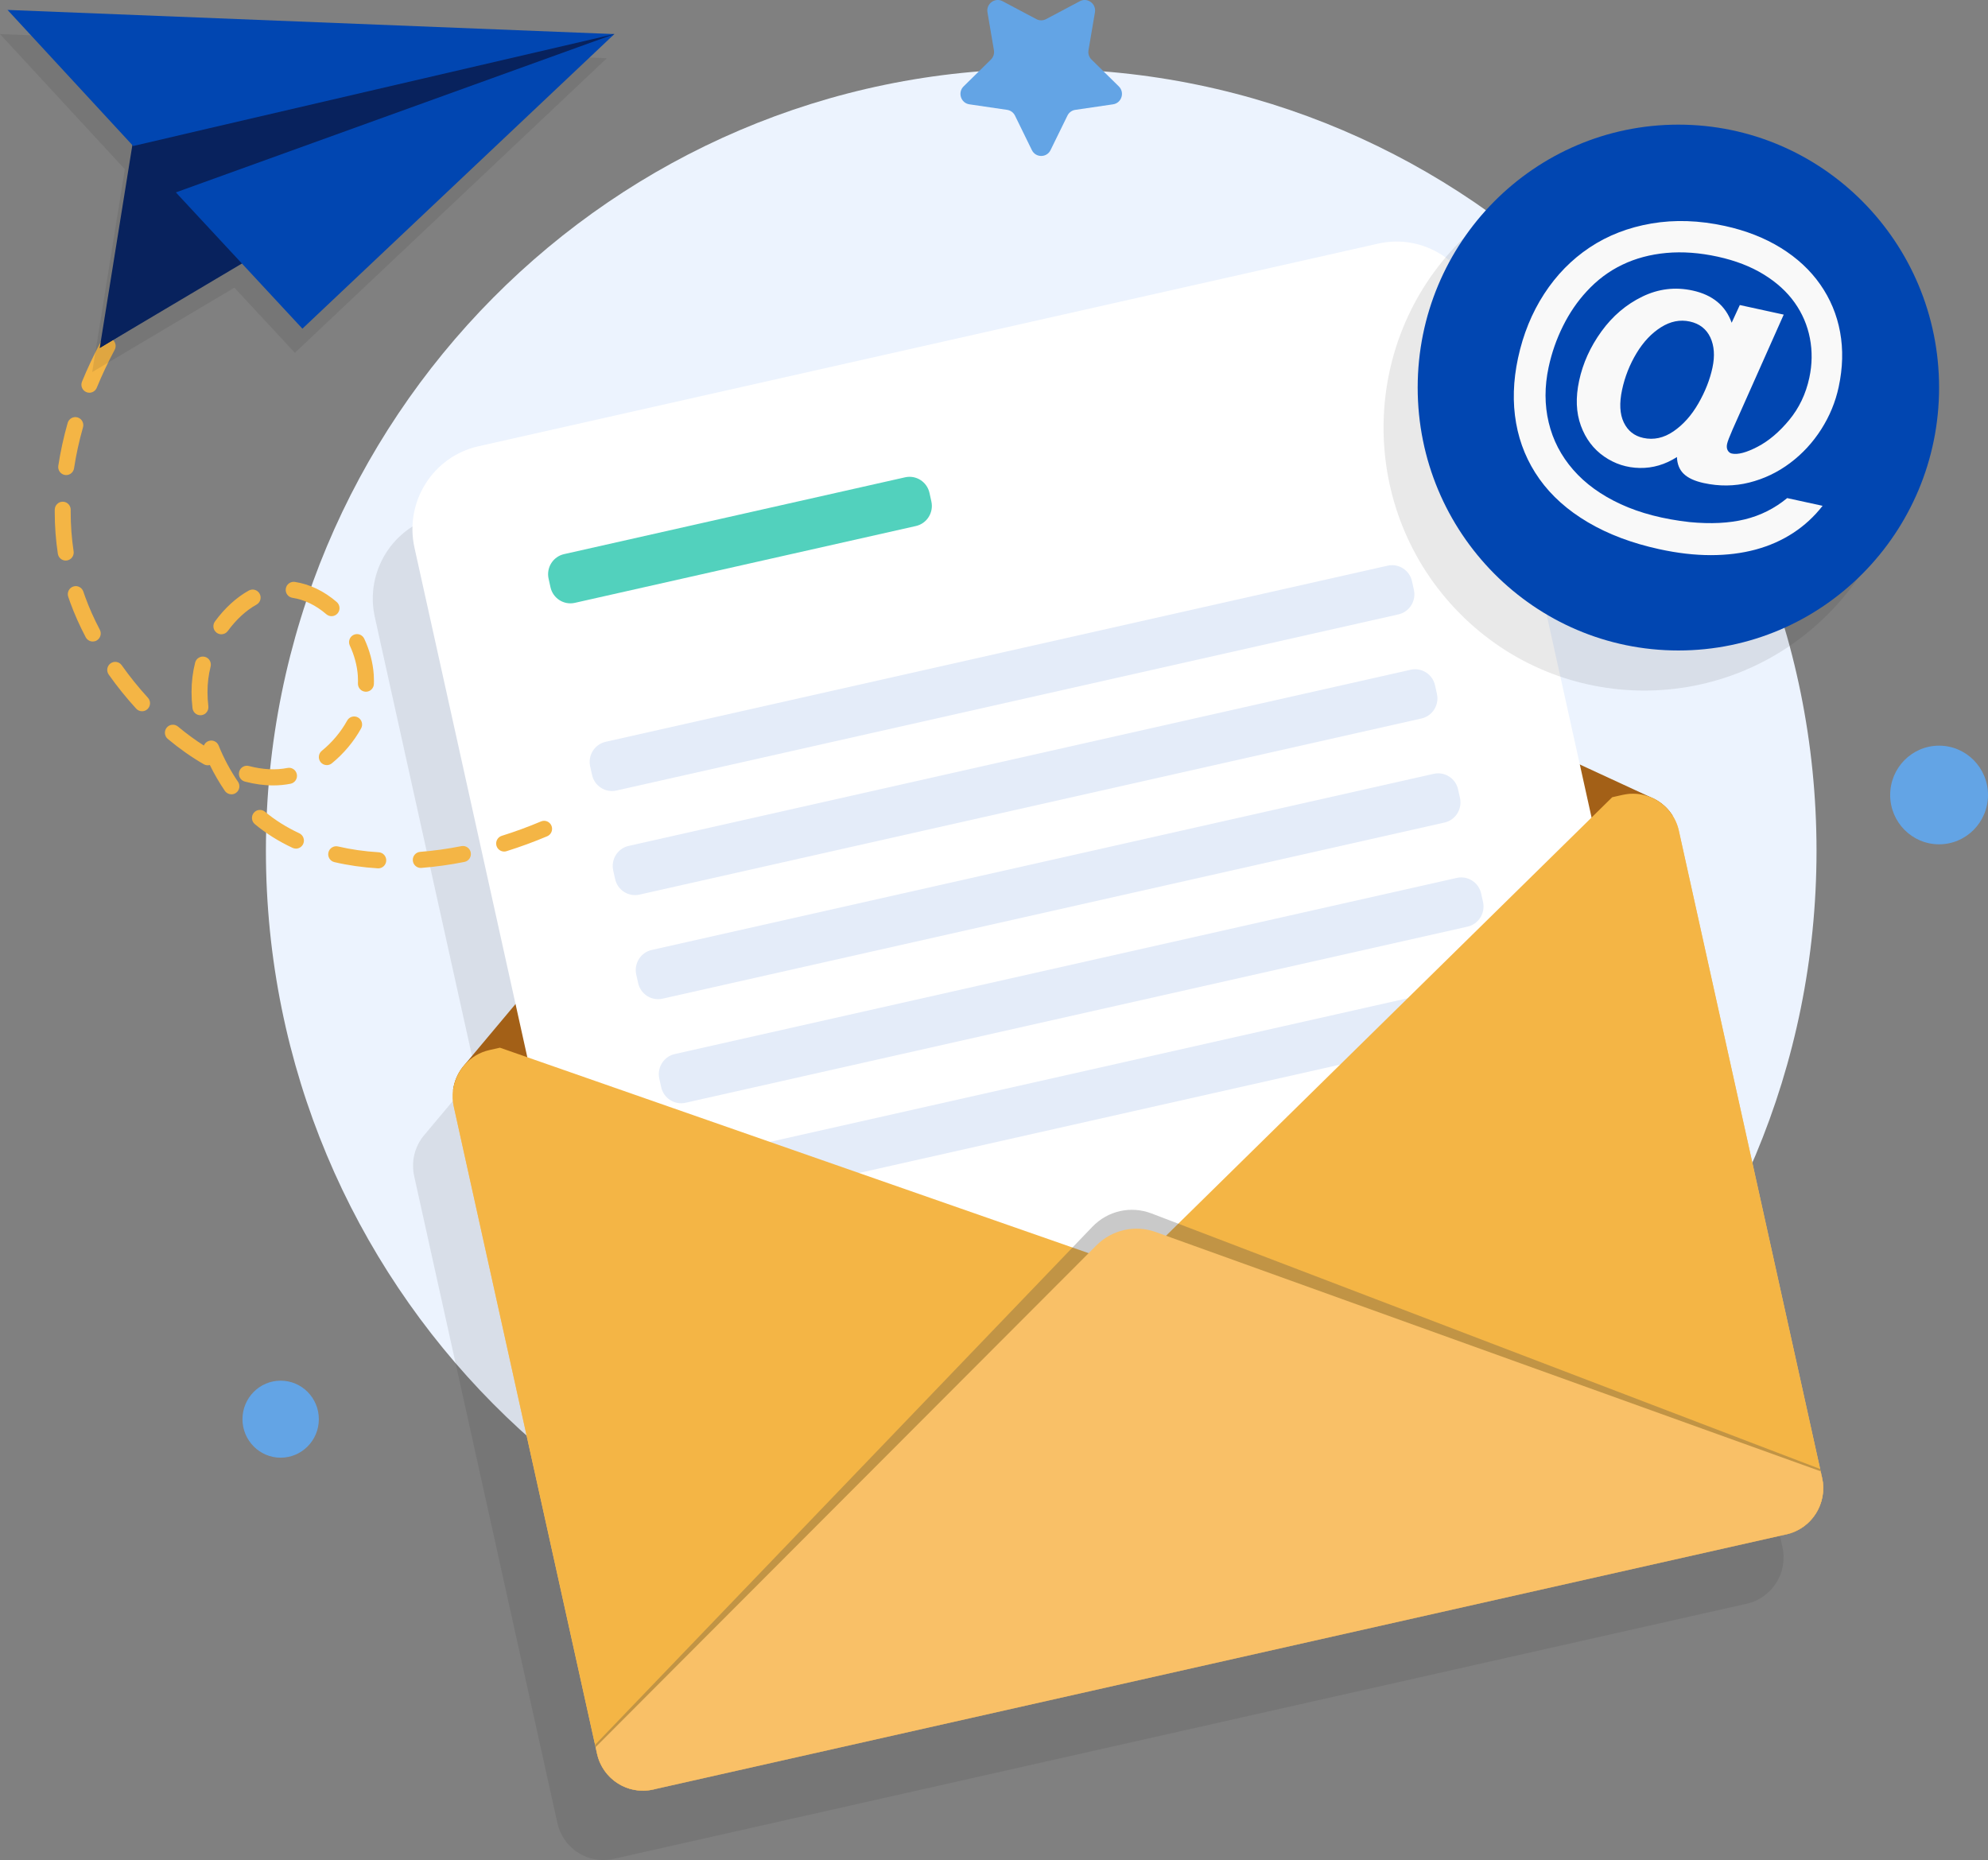 <svg width="202" height="189" viewBox="0 0 202 189" fill="none" xmlns="http://www.w3.org/2000/svg">
<rect x="0" y="0" width="202" height="189" fill="#808080" stroke="none"/>
<path d="M28.517 148.113C30.66 148.113 32.397 146.361 32.397 144.2C32.397 142.039 30.66 140.287 28.517 140.287C26.375 140.287 24.638 142.039 24.638 144.2C24.638 146.361 26.375 148.113 28.517 148.113Z" fill="#63A4E5"/>
<path d="M197.03 85.789C199.774 85.789 202 83.545 202 80.777C202 78.009 199.774 75.765 197.03 75.765C194.285 75.765 192.06 78.009 192.06 80.777C192.06 83.545 194.285 85.789 197.03 85.789Z" fill="#63A4E5"/>
<path d="M105.797 165.895C149.305 165.895 184.576 130.325 184.576 86.447C184.576 42.57 149.305 7 105.797 7C62.289 7 27.019 42.57 27.019 86.447C27.019 130.325 62.289 165.895 105.797 165.895Z" fill="#ECF3FE"/>
<path opacity="0.1" d="M181.231 158.189C181.231 158.183 181.231 158.176 181.231 158.17C181.23 158.162 181.231 158.15 181.229 158.143C181.229 158.087 181.227 158.027 181.223 157.972C181.218 157.913 181.217 157.853 181.207 157.795C181.206 157.772 181.205 157.748 181.203 157.72C181.199 157.705 181.199 157.689 181.196 157.674C181.192 157.635 181.187 157.596 181.179 157.562C181.175 157.523 181.17 157.484 181.161 157.446C181.147 157.361 181.133 157.28 181.115 157.201L181.07 156.995L180.918 156.312L166.563 91.469C166.545 91.389 166.523 91.306 166.501 91.227C166.489 91.17 166.472 91.11 166.451 91.055C166.432 90.987 166.409 90.92 166.383 90.854C166.362 90.798 166.342 90.743 166.318 90.688C166.298 90.633 166.275 90.583 166.25 90.528C166.219 90.459 166.189 90.394 166.154 90.326C166.084 90.189 166.011 90.054 165.926 89.925C165.926 89.921 165.921 89.918 165.92 89.914C165.867 89.834 165.814 89.754 165.757 89.679C165.556 89.397 165.325 89.141 165.068 88.915C165.009 88.86 164.946 88.807 164.879 88.754C164.733 88.635 164.583 88.528 164.426 88.432C164.376 88.4 164.325 88.367 164.271 88.339C164.203 88.298 164.134 88.258 164.059 88.223C164.049 88.217 164.036 88.212 164.024 88.207L163.741 88.075C163.741 88.075 163.74 88.071 163.737 88.075L156.493 84.728L146.226 38.353C145.197 33.704 140.625 30.776 136.015 31.814L44.57 52.405C39.96 53.443 37.057 58.053 38.086 62.703L48.353 109.075L43.205 115.216L43.004 115.457C42.995 115.467 42.985 115.477 42.979 115.486C42.459 116.16 42.118 116.968 42.007 117.828C41.937 118.371 41.959 118.934 42.083 119.499L56.553 184.858L56.59 185.024L56.635 185.23C56.662 185.352 56.692 185.469 56.73 185.584C56.738 185.612 56.747 185.638 56.755 185.665C56.761 185.685 56.767 185.706 56.773 185.725C56.777 185.737 56.78 185.748 56.784 185.76C56.784 185.76 56.784 185.761 56.784 185.761C56.788 185.773 56.794 185.783 56.797 185.794C56.821 185.864 56.847 185.935 56.873 186.004C56.879 186.014 56.883 186.029 56.888 186.04C56.9 186.066 56.913 186.092 56.923 186.118C56.936 186.146 56.948 186.174 56.961 186.201C56.967 186.216 56.973 186.23 56.98 186.245C56.986 186.258 56.993 186.271 56.998 186.283C57.033 186.356 57.07 186.429 57.108 186.502C57.117 186.517 57.126 186.53 57.134 186.545C57.151 186.575 57.168 186.605 57.186 186.635C57.205 186.667 57.223 186.701 57.243 186.732C57.29 186.805 57.339 186.882 57.387 186.951C57.388 186.954 57.391 186.956 57.393 186.959C57.427 187.008 57.464 187.052 57.5 187.099C57.516 187.12 57.529 187.143 57.544 187.163C57.589 187.225 57.643 187.285 57.692 187.345C57.7 187.354 57.708 187.363 57.716 187.371C57.727 187.384 57.739 187.396 57.751 187.409C57.783 187.444 57.813 187.479 57.848 187.514C57.862 187.528 57.878 187.539 57.892 187.553C57.952 187.614 58.011 187.675 58.074 187.733C58.087 187.744 58.098 187.758 58.112 187.77C58.174 187.828 58.24 187.881 58.306 187.932C58.338 187.958 58.37 187.985 58.403 188.01C58.45 188.047 58.499 188.084 58.545 188.116C58.565 188.13 58.587 188.14 58.606 188.153C58.697 188.216 58.79 188.275 58.885 188.331C58.915 188.349 58.945 188.367 58.975 188.385C59.014 188.407 59.051 188.429 59.09 188.45C59.245 188.531 59.403 188.606 59.567 188.669C59.594 188.68 59.622 188.688 59.649 188.698C59.689 188.713 59.73 188.73 59.77 188.743C59.835 188.765 59.898 188.786 59.963 188.808C60.006 188.82 60.051 188.828 60.094 188.839C60.143 188.852 60.192 188.864 60.242 188.875C60.29 188.886 60.337 188.897 60.386 188.907C60.464 188.922 60.543 188.932 60.622 188.944C60.635 188.945 60.648 188.948 60.662 188.95C60.692 188.954 60.721 188.962 60.751 188.965C60.789 188.969 60.83 188.973 60.869 188.976C60.889 188.978 60.91 188.98 60.929 188.982C60.933 188.982 60.937 188.983 60.941 188.983C61.042 188.992 61.141 188.994 61.241 188.995C61.269 188.997 61.294 188.999 61.321 188.997C61.333 188.997 61.347 188.995 61.359 188.995C61.378 188.995 61.397 188.994 61.416 188.993C61.477 188.992 61.538 188.992 61.6 188.986C61.603 188.986 61.609 188.985 61.614 188.985C61.629 188.984 61.644 188.983 61.66 188.981C61.677 188.98 61.694 188.979 61.712 188.976C61.75 188.975 61.786 188.969 61.823 188.965C61.839 188.963 61.855 188.962 61.872 188.96C61.884 188.958 61.897 188.958 61.91 188.956C61.967 188.947 62.029 188.937 62.086 188.929C62.17 188.914 62.254 188.899 62.337 188.88L177.232 163.009L177.488 162.951C177.572 162.932 177.654 162.91 177.736 162.888C177.792 162.871 177.851 162.854 177.907 162.837C177.925 162.833 177.939 162.825 177.955 162.822C177.98 162.812 178.01 162.801 178.036 162.792C178.05 162.789 178.065 162.781 178.08 162.778C178.113 162.766 178.142 162.756 178.172 162.745C178.175 162.74 178.178 162.74 178.186 162.738C178.221 162.722 178.262 162.705 178.297 162.689C178.327 162.678 178.36 162.667 178.388 162.652C178.394 162.649 178.4 162.646 178.406 162.644C178.406 162.644 178.407 162.643 178.408 162.643C178.448 162.624 178.489 162.604 178.528 162.585C178.618 162.541 178.707 162.497 178.795 162.445C178.798 162.443 178.8 162.441 178.804 162.439C178.825 162.428 178.845 162.414 178.866 162.402C178.893 162.386 178.92 162.37 178.946 162.355C178.96 162.348 178.978 162.336 178.992 162.328C179.006 162.321 179.016 162.311 179.03 162.304C179.051 162.29 179.068 162.272 179.089 162.257C179.273 162.134 179.448 162.002 179.612 161.856C179.616 161.852 179.622 161.85 179.626 161.846C179.653 161.824 179.679 161.798 179.705 161.772C179.732 161.75 179.755 161.729 179.777 161.704C179.807 161.677 179.836 161.647 179.864 161.616C179.876 161.605 179.889 161.59 179.902 161.576C179.915 161.562 179.927 161.548 179.94 161.534C179.986 161.486 180.029 161.436 180.073 161.39C180.078 161.38 180.084 161.372 180.091 161.366C180.119 161.333 180.145 161.296 180.173 161.261C180.198 161.23 180.223 161.199 180.247 161.166C180.255 161.155 180.265 161.144 180.273 161.132C180.279 161.123 180.289 161.112 180.295 161.103C180.319 161.07 180.343 161.036 180.364 161.003C180.387 160.978 180.404 160.951 180.421 160.923C180.436 160.899 180.45 160.877 180.464 160.855C180.48 160.829 180.495 160.804 180.51 160.779C180.54 160.731 180.571 160.682 180.599 160.631C180.627 160.582 180.655 160.528 180.683 160.474C180.698 160.445 180.714 160.414 180.728 160.383C180.77 160.302 180.807 160.22 180.846 160.137C180.857 160.101 180.873 160.065 180.888 160.028C180.897 160.005 180.905 159.981 180.913 159.959C180.935 159.902 180.957 159.846 180.975 159.788C180.991 159.753 180.998 159.715 181.011 159.68C181.022 159.641 181.034 159.607 181.046 159.568C181.057 159.529 181.067 159.487 181.076 159.453C181.107 159.342 181.129 159.226 181.151 159.112C181.15 159.104 181.154 159.092 181.156 159.079C181.16 159.042 181.168 159.005 181.174 158.963C181.181 158.922 181.186 158.876 181.192 158.832C181.195 158.827 181.194 158.823 181.193 158.819C181.199 158.782 181.2 158.745 181.203 158.707C181.206 158.672 181.21 158.638 181.213 158.604C181.214 158.586 181.217 158.571 181.218 158.553C181.22 158.545 181.221 158.533 181.22 158.525C181.22 158.477 181.225 158.424 181.225 158.372C181.227 158.343 181.228 158.315 181.226 158.288C181.228 158.272 181.226 158.256 181.224 158.24C181.224 158.222 181.227 158.205 181.226 158.187L181.231 158.189Z" fill="#232323"/>
<path d="M170.588 84.417L185.141 150.15C185.159 150.229 185.173 150.31 185.187 150.395C185.196 150.433 185.201 150.472 185.205 150.511C185.213 150.545 185.218 150.584 185.222 150.623C185.225 150.638 185.225 150.654 185.229 150.669C185.231 150.697 185.232 150.72 185.233 150.744C185.242 150.802 185.243 150.862 185.249 150.921C185.253 150.976 185.254 151.035 185.255 151.092C185.257 151.119 185.255 151.147 185.253 151.176C185.257 151.195 185.259 151.219 185.256 151.24C185.258 151.267 185.256 151.295 185.255 151.324C185.255 151.375 185.25 151.429 185.25 151.476C185.251 151.484 185.25 151.496 185.248 151.505C185.24 151.595 185.236 151.683 185.223 151.77C185.224 151.774 185.225 151.778 185.222 151.783C185.216 151.828 185.211 151.874 185.204 151.915C185.197 151.956 185.19 151.994 185.186 152.031C185.184 152.043 185.18 152.056 185.181 152.064C185.159 152.176 185.137 152.293 185.106 152.404C185.097 152.438 185.087 152.48 185.075 152.519C185.064 152.557 185.052 152.592 185.04 152.631C185.028 152.665 185.021 152.703 185.005 152.739C184.981 152.812 184.954 152.886 184.926 152.957C184.909 153.005 184.89 153.045 184.876 153.088C184.83 153.186 184.788 153.283 184.738 153.379C184.702 153.451 184.666 153.519 184.629 153.583C184.592 153.651 184.551 153.717 184.51 153.782C184.493 153.814 184.472 153.842 184.451 153.875C184.434 153.903 184.416 153.93 184.394 153.956C184.374 153.988 184.349 154.021 184.325 154.055C184.318 154.065 184.309 154.075 184.303 154.084C184.245 154.165 184.183 154.243 184.12 154.317C184.113 154.322 184.108 154.332 184.102 154.341C184.05 154.397 184 154.456 183.945 154.512C183.926 154.532 183.91 154.552 183.894 154.568C183.865 154.598 183.837 154.629 183.806 154.655C183.784 154.681 183.761 154.702 183.734 154.724C183.708 154.75 183.682 154.775 183.656 154.797C183.471 154.967 183.271 155.119 183.059 155.255C183.045 155.262 183.035 155.272 183.021 155.279C183.007 155.286 182.99 155.298 182.976 155.306C182.927 155.337 182.878 155.368 182.825 155.396C182.737 155.448 182.648 155.492 182.558 155.536C182.512 155.559 182.465 155.581 182.418 155.604C182.39 155.618 182.357 155.63 182.327 155.64C182.292 155.656 182.251 155.673 182.215 155.689C182.208 155.691 182.204 155.692 182.201 155.696C182.172 155.707 182.142 155.717 182.11 155.729C182.095 155.732 182.08 155.74 182.065 155.743C182.04 155.753 182.01 155.764 181.985 155.773C181.97 155.776 181.955 155.784 181.936 155.788C181.88 155.804 181.821 155.822 181.765 155.839C181.683 155.862 181.601 155.884 181.518 155.902L66.366 181.831C66.283 181.849 66.199 181.864 66.115 181.879C66.058 181.889 65.996 181.898 65.939 181.907C65.874 181.918 65.808 181.924 65.741 181.927C65.703 181.932 65.665 181.936 65.629 181.936C65.535 181.945 65.441 181.947 65.35 181.947C65.323 181.95 65.298 181.947 65.27 181.945C65.17 181.943 65.071 181.942 64.97 181.932C64.909 181.926 64.852 181.923 64.796 181.916C64.524 181.885 64.253 181.83 63.991 181.757C63.927 181.736 63.863 181.714 63.798 181.693C63.726 181.669 63.652 181.642 63.582 181.613C63.152 181.443 62.752 181.213 62.388 180.927C62.302 180.862 62.219 180.793 62.14 180.719C61.868 180.476 61.626 180.203 61.416 179.899C61.368 179.83 61.32 179.752 61.272 179.679C61.224 179.606 61.182 179.527 61.137 179.449C61.096 179.371 61.055 179.292 61.018 179.213C60.981 179.137 60.949 179.065 60.917 178.988C60.91 178.978 60.907 178.962 60.9 178.952C60.872 178.878 60.843 178.801 60.819 178.726C60.814 178.723 60.813 178.716 60.811 178.708C60.79 178.648 60.774 178.593 60.757 178.532C60.719 178.417 60.689 178.3 60.663 178.178L46.11 112.446C45.985 111.882 45.964 111.32 46.034 110.777C46.145 109.916 46.485 109.108 47.006 108.435C47.012 108.425 47.022 108.415 47.031 108.405L47.231 108.164C47.87 107.449 48.728 106.92 49.732 106.694L164.884 80.766C164.998 80.74 165.108 80.719 165.22 80.706C165.238 80.698 165.261 80.697 165.282 80.696C165.389 80.68 165.501 80.667 165.606 80.659C165.63 80.657 165.657 80.656 165.681 80.654C165.775 80.649 165.87 80.648 165.962 80.651C165.985 80.65 166.008 80.649 166.033 80.651C166.148 80.653 166.261 80.66 166.374 80.67C166.479 80.679 166.59 80.694 166.692 80.71C166.84 80.733 166.987 80.768 167.13 80.807C167.209 80.825 167.289 80.847 167.367 80.874C167.503 80.915 167.636 80.965 167.765 81.024C167.768 81.02 167.768 81.023 167.768 81.023L168.051 81.156C168.065 81.162 168.078 81.166 168.086 81.172C168.162 81.207 168.23 81.248 168.299 81.288C168.352 81.316 168.403 81.348 168.454 81.381C168.61 81.477 168.76 81.584 168.906 81.703C168.972 81.756 169.036 81.81 169.096 81.864C169.352 82.09 169.583 82.346 169.785 82.628C169.84 82.703 169.894 82.783 169.948 82.863C169.948 82.867 169.953 82.87 169.954 82.873C170.038 83.003 170.112 83.137 170.182 83.274C170.217 83.342 170.247 83.407 170.278 83.476C170.302 83.531 170.325 83.581 170.346 83.637C170.37 83.692 170.39 83.746 170.41 83.802C170.437 83.868 170.459 83.934 170.479 84.003C170.499 84.058 170.516 84.118 170.528 84.175C170.55 84.254 170.572 84.337 170.59 84.417H170.588Z" fill="#F9C067"/>
<path d="M169.953 82.873L46.033 110.776C46.144 109.915 46.485 109.107 47.005 108.434C47.012 108.424 47.021 108.414 47.03 108.404L47.231 108.163L94.912 51.285C96.314 49.611 98.65 49.085 100.625 49.999L167.763 81.024C167.766 81.019 167.767 81.023 167.767 81.023L168.05 81.155C168.063 81.161 168.076 81.165 168.085 81.171C168.16 81.206 168.229 81.247 168.297 81.287C168.351 81.315 168.402 81.347 168.453 81.38C168.609 81.477 168.759 81.583 168.904 81.702C168.971 81.755 169.035 81.809 169.095 81.863C169.351 82.089 169.582 82.345 169.783 82.627C169.839 82.702 169.893 82.782 169.946 82.862C169.947 82.866 169.952 82.869 169.953 82.873V82.873Z" fill="#A36017"/>
<path d="M48.597 45.349L140.041 24.752C144.648 23.715 149.223 26.644 150.252 31.29L172.167 130.243L64.029 154.6L42.114 55.647C41.085 51.001 43.99 46.387 48.597 45.349Z" fill="white"/>
<path d="M61.537 75.374L140.997 57.477C142.114 57.225 143.224 57.936 143.473 59.062L143.666 59.931C143.915 61.057 143.21 62.176 142.094 62.427L62.634 80.325C61.516 80.577 60.407 79.866 60.158 78.74L59.966 77.872C59.716 76.745 60.421 75.626 61.538 75.375L61.537 75.374Z" fill="#E4ECF9"/>
<path d="M63.879 85.95L143.339 68.052C144.456 67.8 145.566 68.511 145.815 69.638L146.007 70.505C146.257 71.632 145.552 72.751 144.435 73.003L64.975 90.9C63.858 91.152 62.749 90.441 62.5 89.315L62.308 88.447C62.058 87.32 62.763 86.202 63.879 85.95L63.879 85.95Z" fill="#E4ECF9"/>
<path d="M145.681 78.627L66.221 96.524C65.103 96.776 64.4 97.894 64.649 99.021L64.841 99.889C65.091 101.016 66.2 101.726 67.317 101.474L146.777 83.577C147.895 83.325 148.599 82.207 148.349 81.08L148.157 80.212C147.907 79.085 146.799 78.375 145.681 78.627Z" fill="#E4ECF9"/>
<path d="M68.563 107.1L148.022 89.202C149.139 88.951 150.249 89.661 150.499 90.788L150.691 91.656C150.94 92.783 150.236 93.901 149.119 94.153L69.659 112.05C68.542 112.302 67.433 111.591 67.183 110.465L66.991 109.597C66.742 108.471 67.446 107.351 68.564 107.1L68.563 107.1Z" fill="#E4ECF9"/>
<path d="M70.906 117.675L150.366 99.778C151.483 99.526 152.592 100.237 152.841 101.363L153.034 102.231C153.283 103.358 152.579 104.477 151.461 104.728L72.003 122.626C70.886 122.877 69.777 122.167 69.527 121.041L69.335 120.172C69.085 119.046 69.79 117.927 70.907 117.676L70.906 117.675Z" fill="#E4ECF9"/>
<path d="M91.968 48.498L57.314 56.304C56.196 56.556 55.492 57.673 55.742 58.801L55.934 59.669C56.184 60.796 57.292 61.506 58.41 61.254L93.064 53.448C94.182 53.197 94.886 52.079 94.636 50.952L94.444 50.083C94.194 48.956 93.086 48.247 91.968 48.498Z" fill="#52D1BD"/>
<path d="M116.018 133.06V133.064C115.881 133.303 115.707 133.534 115.495 133.742L66.624 181.773L66.367 181.831C65.895 181.937 65.427 181.97 64.971 181.933C64.906 181.928 64.841 181.922 64.78 181.916C63.979 181.824 63.219 181.528 62.574 181.066C62.514 181.023 62.452 180.977 62.389 180.928C62.208 180.789 62.038 180.631 61.878 180.463C61.822 180.407 61.774 180.351 61.722 180.295C61.673 180.233 61.62 180.174 61.574 180.112C61.143 179.562 60.824 178.91 60.663 178.178L46.11 112.446C45.985 111.883 45.964 111.32 46.034 110.777C46.145 109.916 46.485 109.108 47.006 108.435C47.012 108.425 47.022 108.415 47.031 108.405L47.231 108.164C47.87 107.449 48.728 106.92 49.732 106.694L50.797 106.454L56.459 108.429L108.656 126.647L110.619 127.332L114.365 128.64C114.644 128.737 114.899 128.871 115.125 129.028V129.032C116.399 129.933 116.791 131.703 116.018 133.061V133.06Z" fill="#F4B545"/>
<path d="M170.588 84.417L185.141 150.149C185.158 150.229 185.172 150.31 185.187 150.395C185.196 150.433 185.2 150.472 185.205 150.511C185.213 150.545 185.218 150.584 185.222 150.623C185.225 150.638 185.225 150.654 185.228 150.669C185.231 150.696 185.231 150.72 185.233 150.744C185.242 150.802 185.243 150.862 185.249 150.921C185.253 150.976 185.254 151.035 185.255 151.091C185.256 151.099 185.255 151.111 185.257 151.119C185.257 151.135 185.257 151.155 185.254 151.175C185.258 151.194 185.259 151.218 185.256 151.239C185.259 151.266 185.256 151.294 185.256 151.323C185.256 151.374 185.254 151.423 185.25 151.476C185.252 151.483 185.25 151.495 185.249 151.504C185.245 151.592 185.237 151.682 185.224 151.769C185.225 151.773 185.225 151.777 185.223 151.782C185.217 151.827 185.214 151.868 185.204 151.914C185.2 151.951 185.193 151.988 185.186 152.03C185.184 152.038 185.183 152.05 185.182 152.063C185.159 152.175 185.137 152.292 185.106 152.404C185.098 152.437 185.088 152.48 185.076 152.518C185.064 152.556 185.053 152.591 185.041 152.63C185.029 152.665 185.022 152.702 185.005 152.738C184.982 152.811 184.955 152.886 184.927 152.956C184.91 153.004 184.891 153.044 184.876 153.087C184.831 153.189 184.785 153.284 184.739 153.378C184.703 153.45 184.666 153.518 184.629 153.582C184.593 153.651 184.551 153.716 184.51 153.781C184.494 153.813 184.472 153.841 184.452 153.874C184.434 153.902 184.417 153.93 184.394 153.955C184.374 153.988 184.349 154.02 184.325 154.054C184.319 154.064 184.31 154.074 184.304 154.083C184.246 154.164 184.184 154.242 184.121 154.316C184.114 154.321 184.108 154.331 184.102 154.34C184.051 154.396 184 154.455 183.946 154.511C183.927 154.532 183.911 154.551 183.895 154.567C183.866 154.597 183.837 154.628 183.807 154.655C183.784 154.68 183.762 154.701 183.735 154.723C183.709 154.749 183.683 154.774 183.656 154.796C183.472 154.966 183.271 155.119 183.06 155.254C183.046 155.261 183.032 155.272 183.022 155.278C183.008 155.285 182.991 155.297 182.976 155.305C182.927 155.336 182.879 155.367 182.825 155.395C182.738 155.447 182.648 155.491 182.559 155.536C182.512 155.558 182.466 155.58 182.419 155.603C182.39 155.617 182.357 155.629 182.328 155.639C182.292 155.655 182.252 155.672 182.216 155.688L182.204 155.691C182.171 155.702 182.139 155.717 182.11 155.728C182.095 155.731 182.08 155.739 182.065 155.742C182.04 155.752 182.014 155.762 181.984 155.772C181.97 155.775 181.955 155.783 181.936 155.787C181.88 155.804 181.82 155.821 181.765 155.838C181.683 155.861 181.601 155.883 181.518 155.902L181.262 155.96L116.775 133.453C116.496 133.356 116.24 133.222 116.018 133.064V133.06C114.74 132.16 114.35 130.397 115.125 129.031V129.027C115.258 128.79 115.433 128.558 115.645 128.351L118.48 125.562L119.967 124.099L159.527 85.221L163.818 81.004L164.883 80.764C164.996 80.738 165.107 80.718 165.218 80.704C165.236 80.697 165.26 80.695 165.28 80.694C165.387 80.678 165.499 80.665 165.605 80.657C165.628 80.656 165.655 80.654 165.679 80.653C165.773 80.647 165.868 80.646 165.96 80.65C165.983 80.648 166.006 80.647 166.031 80.65C166.146 80.651 166.259 80.658 166.373 80.668C166.477 80.677 166.588 80.692 166.69 80.708C166.838 80.731 166.985 80.766 167.128 80.805C167.207 80.823 167.287 80.846 167.365 80.872C167.501 80.914 167.635 80.963 167.763 81.023C167.766 81.018 167.767 81.022 167.767 81.022L168.05 81.154C168.063 81.16 168.076 81.165 168.085 81.17C168.16 81.205 168.228 81.246 168.297 81.286C168.35 81.314 168.402 81.346 168.452 81.379C168.608 81.476 168.758 81.582 168.904 81.701C168.971 81.754 169.034 81.808 169.094 81.862C169.351 82.088 169.581 82.344 169.783 82.626C169.839 82.701 169.892 82.781 169.946 82.861C169.947 82.865 169.951 82.868 169.952 82.871C170.036 83.001 170.11 83.136 170.18 83.272C170.215 83.34 170.245 83.405 170.276 83.474C170.3 83.529 170.324 83.579 170.344 83.635C170.368 83.69 170.388 83.745 170.408 83.8C170.435 83.866 170.457 83.933 170.477 84.001C170.497 84.057 170.514 84.116 170.527 84.173C170.548 84.253 170.57 84.336 170.588 84.416V84.417Z" fill="#F4B545"/>
<path opacity="0.29" d="M184.944 149.259L185.095 149.943C185.695 152.654 184.095 155.322 181.519 155.902L66.367 181.83C63.792 182.41 61.217 180.681 60.617 177.971L60.466 177.288L110.993 124.653C112.562 123.019 114.903 122.492 117.012 123.298L184.944 149.26V149.259Z" fill="#474747"/>
<path d="M184.995 149.494L185.14 150.15C185.715 152.746 184.093 155.323 181.518 155.903L66.366 181.831C63.792 182.411 61.237 180.775 60.662 178.178L60.517 177.523L111.409 126.538C112.989 124.955 115.33 124.428 117.428 125.183L184.995 149.495V149.494Z" fill="#F9C067"/>
<path opacity="0.1" d="M185.802 62.344C196.147 51.912 196.147 34.997 185.802 24.564C175.457 14.131 158.685 14.131 148.34 24.564C137.995 34.997 137.995 51.912 148.34 62.344C158.685 72.777 175.457 72.777 185.802 62.344Z" fill="#232323"/>
<path d="M170.54 66.094C185.17 66.094 197.03 54.133 197.03 39.379C197.03 24.625 185.17 12.664 170.54 12.664C155.91 12.664 144.05 24.625 144.05 39.379C144.05 54.133 155.91 66.094 170.54 66.094Z" fill="#0146B1"/>
<path d="M175.954 32.794L176.782 30.995L181.243 31.968L176.055 43.623C175.731 44.361 175.543 44.855 175.489 45.105C175.433 45.366 175.454 45.585 175.552 45.761C175.649 45.936 175.788 46.044 175.969 46.084C176.577 46.216 177.448 45.987 178.583 45.396C179.718 44.806 180.791 43.898 181.802 42.674C182.813 41.45 183.494 40.02 183.845 38.384C184.138 37.022 184.157 35.682 183.903 34.366C183.649 33.05 183.133 31.844 182.353 30.747C181.575 29.649 180.527 28.695 179.21 27.885C177.891 27.075 176.332 26.473 174.53 26.079C172.694 25.679 170.958 25.552 169.323 25.701C167.688 25.85 166.193 26.249 164.84 26.9C163.486 27.549 162.278 28.454 161.216 29.614C160.28 30.623 159.481 31.792 158.819 33.121C158.156 34.451 157.668 35.849 157.354 37.314C156.935 39.268 156.937 41.138 157.362 42.925C157.786 44.712 158.615 46.314 159.85 47.73C161.084 49.147 162.695 50.312 164.679 51.227C166.664 52.142 168.998 52.749 171.681 53.049C173.818 53.254 175.686 53.162 177.285 52.773C178.882 52.384 180.319 51.663 181.595 50.61L185.193 51.395C184.347 52.483 183.351 53.401 182.206 54.15C181.061 54.899 179.788 55.462 178.387 55.841C176.985 56.218 175.464 56.407 173.826 56.407C172.188 56.406 170.445 56.204 168.597 55.801C165.827 55.197 163.41 54.286 161.349 53.069C159.287 51.852 157.647 50.389 156.428 48.679C155.21 46.968 154.417 45.071 154.05 42.988C153.683 40.904 153.748 38.704 154.245 36.387C154.764 33.967 155.649 31.794 156.899 29.867C158.15 27.941 159.693 26.366 161.529 25.143C163.364 23.921 165.461 23.109 167.816 22.707C170.172 22.306 172.656 22.39 175.269 22.96C177.41 23.428 179.304 24.171 180.954 25.19C182.604 26.21 183.939 27.45 184.958 28.909C185.978 30.368 186.649 31.979 186.972 33.745C187.295 35.509 187.247 37.369 186.828 39.322C186.502 40.844 185.911 42.276 185.058 43.617C184.204 44.958 183.148 46.102 181.891 47.046C180.633 47.99 179.25 48.652 177.742 49.031C176.235 49.41 174.692 49.426 173.116 49.082C172.203 48.883 171.527 48.573 171.087 48.15C170.647 47.727 170.417 47.156 170.393 46.438C169.203 47.201 167.945 47.572 166.618 47.549C165.29 47.527 164.083 47.138 162.995 46.385C161.907 45.63 161.119 44.587 160.633 43.256C160.145 41.925 160.086 40.403 160.454 38.688C160.836 36.905 161.593 35.232 162.723 33.672C163.854 32.111 165.239 30.933 166.877 30.137C168.516 29.341 170.219 29.136 171.987 29.521C174.014 29.963 175.337 31.055 175.954 32.794V32.794ZM164.819 39.604C164.527 40.967 164.585 42.073 164.992 42.923C165.399 43.773 166.059 44.298 166.971 44.496C168.03 44.727 169.053 44.504 170.041 43.829C171.029 43.152 171.871 42.209 172.567 41C173.263 39.791 173.741 38.578 174.002 37.362C174.131 36.761 174.177 36.202 174.139 35.689C174.102 35.176 173.985 34.707 173.786 34.283C173.588 33.86 173.315 33.512 172.967 33.24C172.619 32.968 172.197 32.777 171.701 32.669C170.71 32.453 169.734 32.647 168.773 33.252C167.812 33.857 166.984 34.734 166.289 35.885C165.594 37.036 165.104 38.275 164.819 39.604H164.819Z" fill="#F9F9F9"/>
<path d="M38.436 88.232C38.42 88.232 38.403 88.232 38.386 88.23C36.857 88.136 35.374 87.925 33.978 87.599C33.542 87.497 33.269 87.058 33.37 86.619C33.471 86.179 33.911 85.907 34.343 86.006C35.651 86.311 37.045 86.51 38.485 86.598C38.932 86.626 39.272 87.013 39.245 87.464C39.219 87.898 38.862 88.232 38.437 88.232H38.436ZM42.754 88.189C42.334 88.189 41.978 87.864 41.947 87.434C41.912 86.984 42.247 86.591 42.693 86.556C44.062 86.45 45.47 86.254 46.879 85.974C47.325 85.888 47.744 86.175 47.831 86.618C47.918 87.061 47.633 87.49 47.193 87.578C45.722 87.871 44.25 88.075 42.818 88.186C42.797 88.188 42.776 88.189 42.755 88.189L42.754 88.189ZM51.225 86.524C50.879 86.524 50.558 86.298 50.45 85.948C50.318 85.517 50.557 85.059 50.985 84.926C52.313 84.511 53.656 84.02 54.974 83.463C55.389 83.289 55.861 83.486 56.035 83.902C56.207 84.318 56.013 84.797 55.599 84.972C54.232 85.548 52.841 86.058 51.464 86.488C51.385 86.513 51.303 86.525 51.225 86.525V86.524ZM30.071 86.227C29.957 86.227 29.841 86.203 29.731 86.152C28.317 85.492 27.026 84.681 25.896 83.741C25.55 83.454 25.501 82.938 25.786 82.59C26.07 82.242 26.58 82.191 26.927 82.48C27.95 83.33 29.122 84.066 30.411 84.667C30.817 84.857 30.994 85.343 30.807 85.753C30.669 86.051 30.376 86.228 30.07 86.228L30.071 86.227ZM23.515 80.711C23.258 80.711 23.005 80.587 22.848 80.357C22.285 79.534 21.769 78.645 21.323 77.732C21.124 77.788 20.903 77.766 20.709 77.654C19.486 76.953 18.255 76.087 17.05 75.083C16.704 74.796 16.656 74.28 16.941 73.933C17.225 73.584 17.737 73.535 18.082 73.823C18.953 74.549 19.836 75.196 20.716 75.754C20.795 75.557 20.951 75.39 21.163 75.304C21.578 75.136 22.05 75.337 22.218 75.756C22.728 77.026 23.407 78.297 24.182 79.43C24.436 79.802 24.343 80.311 23.974 80.567C23.834 80.665 23.674 80.712 23.515 80.712V80.711ZM27.755 79.805C26.837 79.805 25.871 79.675 24.882 79.415C24.449 79.302 24.189 78.856 24.302 78.418C24.414 77.981 24.855 77.718 25.29 77.832C26.696 78.2 28.023 78.267 29.209 78.03C29.649 77.94 30.075 78.23 30.162 78.674C30.248 79.117 29.963 79.547 29.523 79.635C28.956 79.748 28.361 79.805 27.755 79.805ZM33.208 77.743C32.972 77.743 32.737 77.639 32.577 77.439C32.296 77.088 32.35 76.573 32.698 76.289C33.745 75.437 34.636 74.375 35.275 73.217C35.494 72.822 35.987 72.681 36.378 72.9C36.769 73.121 36.909 73.618 36.691 74.013C35.952 75.351 34.923 76.578 33.717 77.561C33.566 77.683 33.387 77.743 33.208 77.743V77.743ZM20.364 72.675C19.959 72.675 19.608 72.37 19.56 71.954C19.495 71.404 19.462 70.855 19.462 70.321C19.462 69.286 19.586 68.278 19.828 67.326C19.94 66.889 20.383 66.626 20.815 66.738C21.249 66.85 21.511 67.296 21.399 67.734C21.19 68.553 21.084 69.424 21.084 70.321C21.084 70.79 21.113 71.275 21.17 71.761C21.223 72.21 20.905 72.617 20.461 72.669C20.428 72.673 20.396 72.675 20.364 72.675H20.364ZM14.434 72.269C14.215 72.269 13.998 72.181 13.838 72.006C12.842 70.917 11.902 69.752 11.047 68.543C10.787 68.176 10.87 67.665 11.236 67.403C11.601 67.14 12.106 67.225 12.367 67.593C13.183 68.746 14.079 69.858 15.031 70.898C15.334 71.229 15.313 71.747 14.984 72.053C14.828 72.198 14.631 72.269 14.435 72.269H14.434ZM37.181 70.286C37.17 70.286 37.159 70.286 37.148 70.285C36.7 70.267 36.352 69.887 36.37 69.435C36.373 69.342 36.375 69.248 36.375 69.155C36.375 68.989 36.37 68.822 36.359 68.655C36.291 67.651 36.01 66.593 35.544 65.594C35.354 65.185 35.528 64.698 35.933 64.506C36.339 64.316 36.82 64.49 37.012 64.898C37.562 66.078 37.895 67.339 37.977 68.544C37.991 68.749 37.997 68.953 37.997 69.155C37.997 69.271 37.995 69.386 37.991 69.501C37.973 69.941 37.614 70.286 37.181 70.286ZM9.426 65.183C9.135 65.183 8.855 65.026 8.709 64.749C8.088 63.569 7.559 62.38 7.135 61.216C7.065 61.022 6.997 60.827 6.931 60.632C6.789 60.204 7.017 59.741 7.442 59.596C7.87 59.453 8.325 59.684 8.469 60.111C8.529 60.292 8.593 60.474 8.658 60.653C9.056 61.749 9.555 62.869 10.141 63.983C10.351 64.382 10.201 64.876 9.806 65.088C9.684 65.153 9.555 65.183 9.426 65.183H9.426ZM22.493 64.449C22.326 64.449 22.157 64.397 22.013 64.289C21.652 64.021 21.575 63.509 21.841 63.145C22.833 61.788 24.022 60.702 25.279 60.005C25.672 59.788 26.164 59.931 26.381 60.327C26.596 60.723 26.453 61.22 26.06 61.438C25.007 62.022 23.999 62.947 23.146 64.116C22.987 64.333 22.742 64.448 22.493 64.448V64.449ZM33.688 62.609C33.501 62.609 33.314 62.544 33.161 62.413C32.108 61.503 30.918 60.926 29.719 60.744C29.276 60.677 28.972 60.26 29.039 59.814C29.105 59.368 29.523 59.059 29.962 59.127C31.461 59.355 32.932 60.061 34.216 61.171C34.556 61.464 34.595 61.981 34.305 62.324C34.144 62.513 33.917 62.61 33.688 62.61L33.688 62.609ZM6.678 56.958C6.285 56.958 5.94 56.668 5.878 56.264C5.668 54.885 5.562 53.46 5.562 52.025L5.563 51.789C5.567 51.34 5.929 50.978 6.374 50.978H6.38C6.828 50.981 7.187 51.35 7.184 51.802L7.183 52.025C7.183 53.377 7.283 54.719 7.48 56.016C7.549 56.461 7.244 56.879 6.803 56.947C6.761 56.954 6.719 56.957 6.678 56.957V56.958ZM6.726 48.271C6.685 48.271 6.643 48.268 6.602 48.262C6.159 48.193 5.856 47.776 5.924 47.33C6.142 45.895 6.461 44.429 6.875 42.973C6.999 42.539 7.448 42.288 7.878 42.412C8.308 42.537 8.557 42.989 8.433 43.423C8.038 44.812 7.733 46.21 7.525 47.577C7.464 47.982 7.119 48.271 6.725 48.271H6.726ZM9.082 39.904C8.979 39.904 8.874 39.884 8.773 39.842C8.359 39.67 8.162 39.191 8.334 38.774C8.884 37.434 9.521 36.084 10.226 34.763C10.438 34.366 10.929 34.217 11.324 34.432C11.718 34.646 11.865 35.142 11.653 35.539C10.974 36.811 10.361 38.11 9.831 39.399C9.702 39.715 9.4 39.904 9.081 39.904H9.082ZM13.165 32.233C13.011 32.233 12.855 32.189 12.717 32.095C12.344 31.845 12.243 31.338 12.491 30.962C13.29 29.75 14.16 28.545 15.078 27.383C15.356 27.029 15.866 26.971 16.217 27.252C16.568 27.534 16.625 28.048 16.346 28.401C15.458 29.528 14.615 30.694 13.841 31.867C13.685 32.104 13.427 32.233 13.165 32.233ZM18.537 25.41C18.338 25.41 18.139 25.338 17.983 25.19C17.656 24.881 17.639 24.364 17.944 24.034C18.674 23.247 19.444 22.463 20.233 21.703C20.556 21.391 21.069 21.401 21.379 21.729C21.689 22.055 21.677 22.573 21.353 22.885C20.585 23.624 19.837 24.387 19.129 25.152C18.969 25.324 18.753 25.411 18.537 25.411V25.41Z" fill="#F4B545"/>
<path opacity="0.1" d="M61.659 5.917L0 3.463L12.684 17.199L9.367 37.808L23.816 29.23L29.963 35.85L61.659 5.917Z" fill="#232323"/>
<path d="M10.133 35.355L14.976 5.25L62.424 3.463L10.133 35.355Z" fill="#08225D"/>
<path d="M13.534 14.838C13.786 14.761 62.424 3.463 62.424 3.463L0.765 1.009L13.534 14.838V14.838Z" fill="#0146B1"/>
<path d="M17.869 19.549L10.133 35.355L34.081 21.137L17.869 19.549Z" fill="#08225D"/>
<path d="M17.869 19.549L30.728 33.396L62.424 3.462L17.869 19.549Z" fill="#0146B1"/>
<path d="M106.29 1.944L109.72 0.124C110.497 -0.288 111.406 0.378 111.257 1.251L110.602 5.103C110.543 5.449 110.657 5.803 110.907 6.049L113.682 8.777C114.311 9.396 113.964 10.473 113.095 10.6L109.26 11.162C108.915 11.213 108.616 11.431 108.463 11.746L106.747 15.251C106.359 16.045 105.236 16.045 104.847 15.251L103.132 11.746C102.977 11.431 102.68 11.213 102.334 11.162L98.499 10.6C97.63 10.473 97.283 9.395 97.912 8.777L100.688 6.049C100.937 5.804 101.051 5.45 100.992 5.103L100.337 1.251C100.189 0.378 101.097 -0.288 101.874 0.124L105.305 1.944C105.613 2.107 105.983 2.107 106.291 1.944H106.29Z" fill="#63A4E5"/>
</svg>
